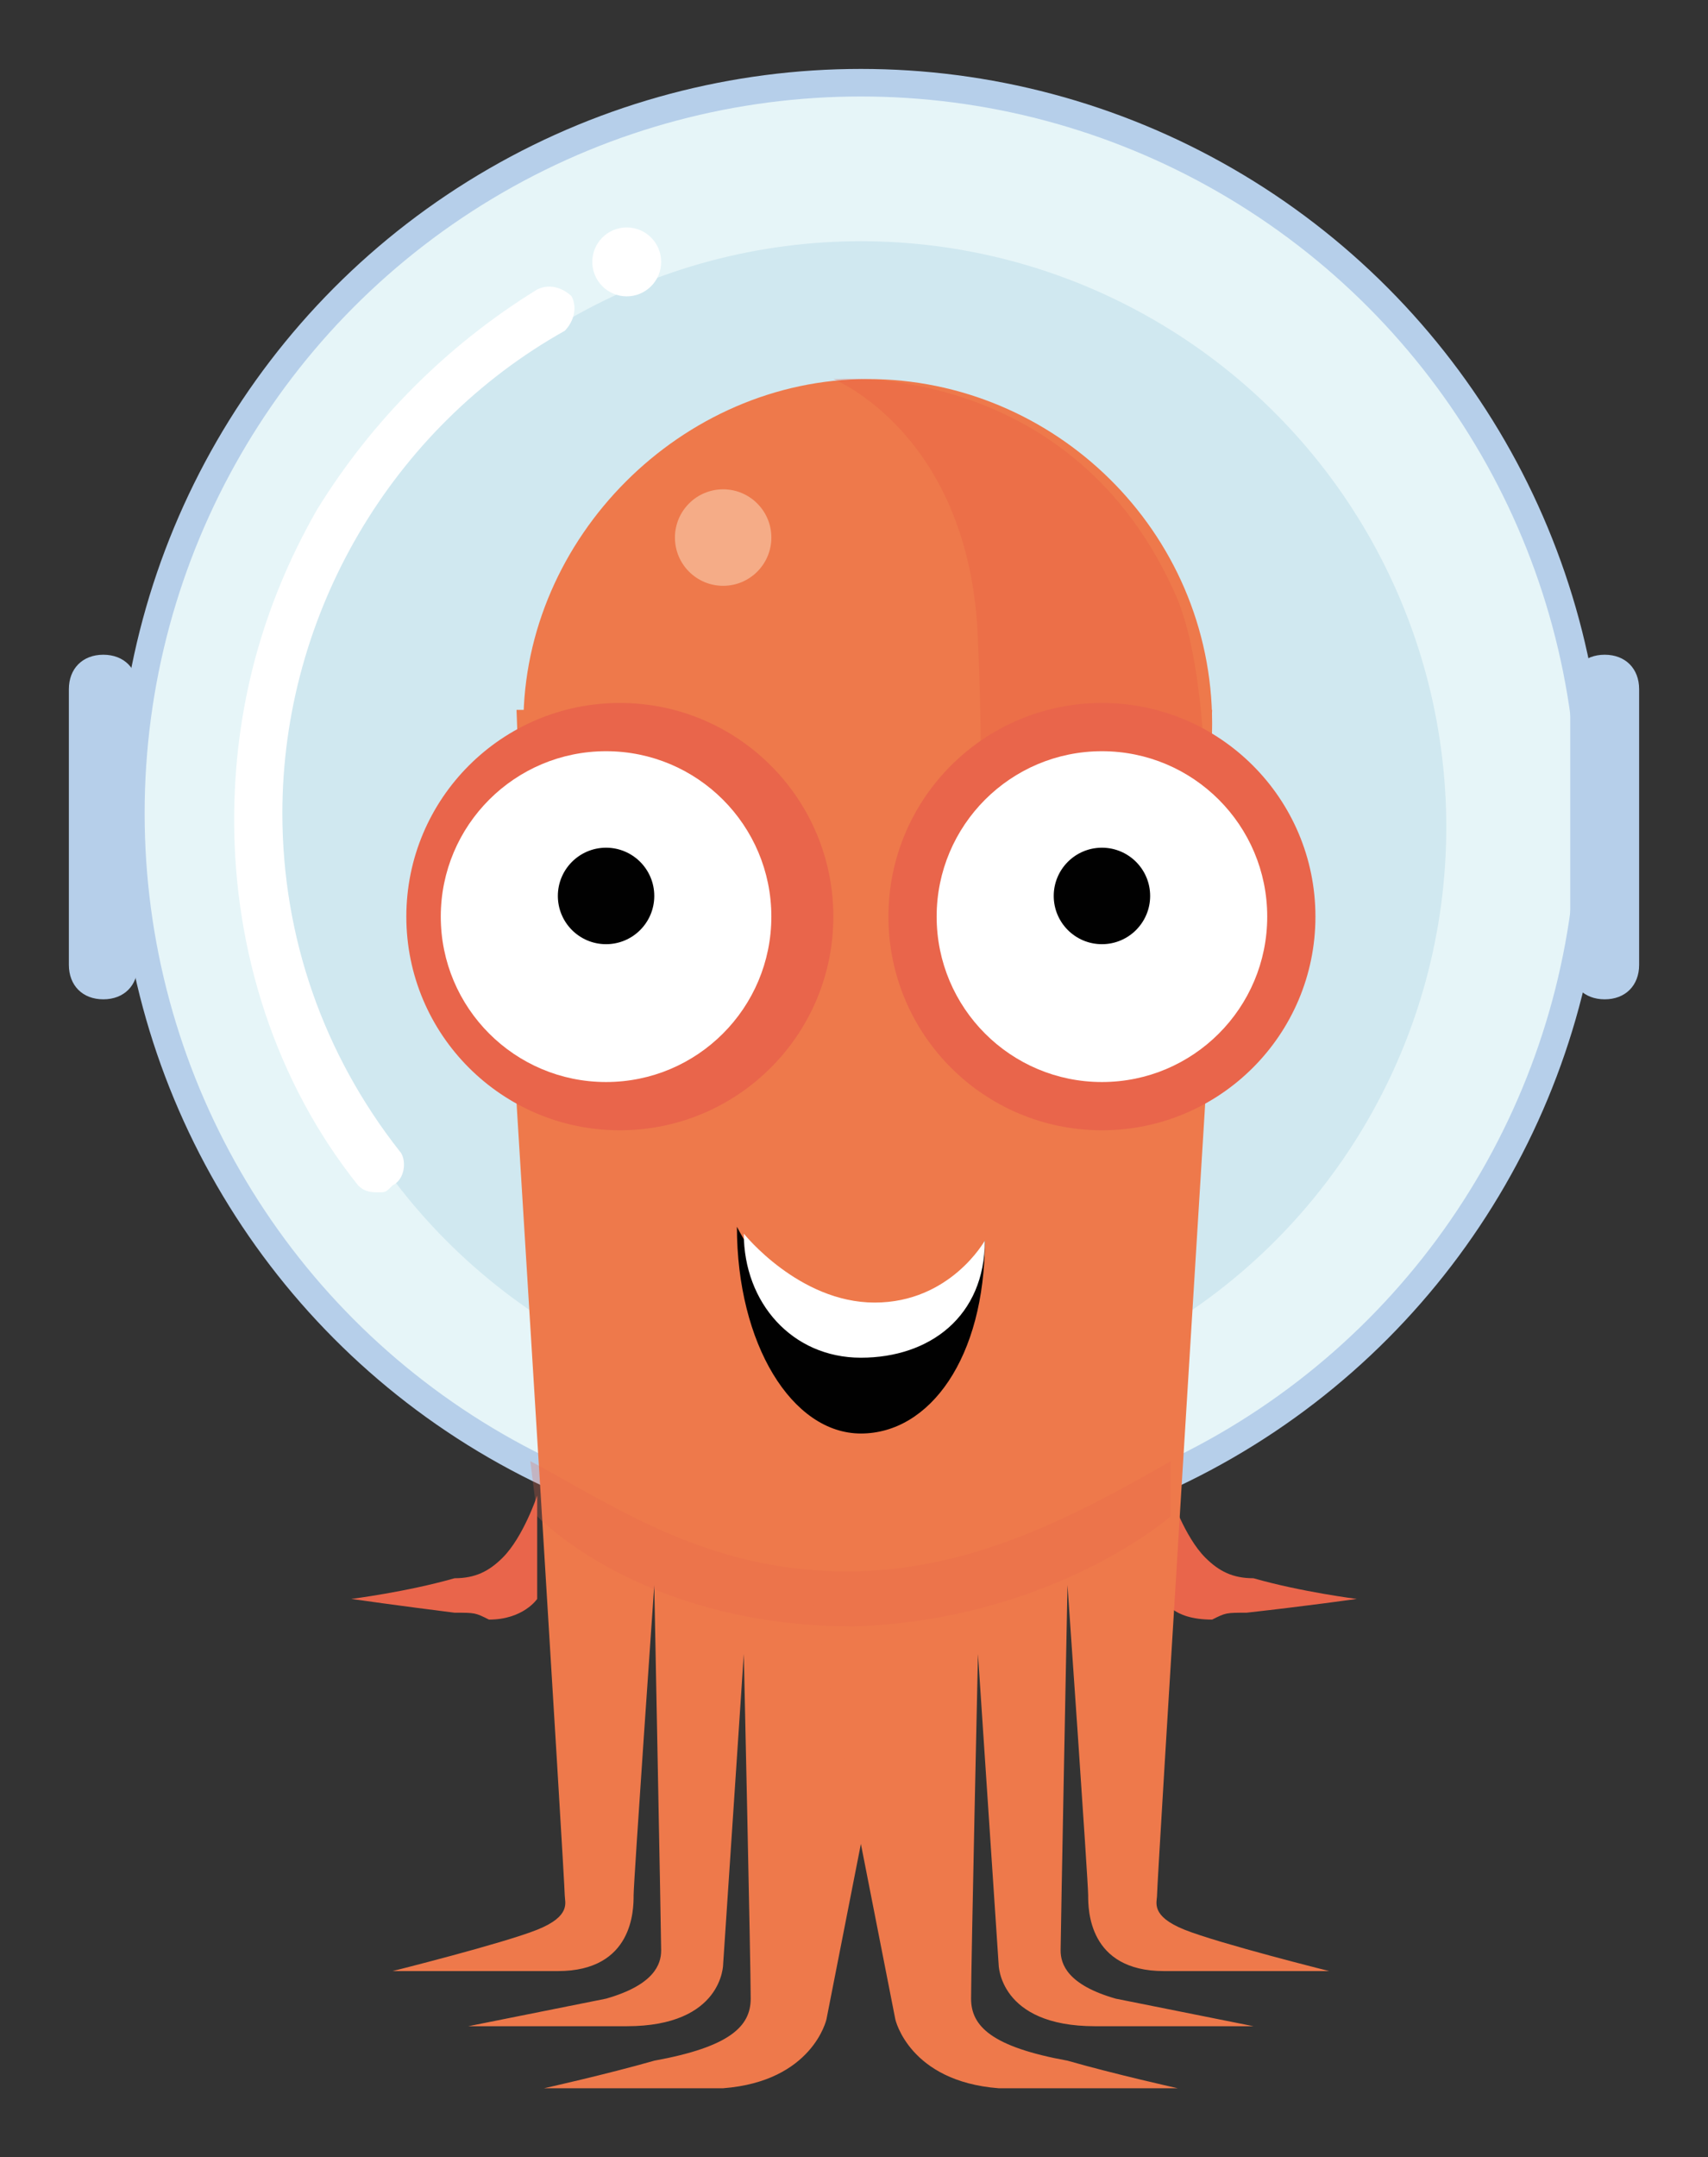 <?xml version="1.0" encoding="UTF-8" standalone="no"?>
<!-- Generator: Adobe Illustrator 22.1.0, SVG Export Plug-In . SVG Version: 6.00 Build 0)  -->

<svg
   version="1.1"
   id="Layer_1"
   x="0px"
   y="0px"
   viewBox="0 0 24.8 31.3"
   xml:space="preserve"
   sodipodi:docname="argo-icon.svg"
   width="24.8"
   height="31.3"
   inkscape:version="1.1.1 (3bf5ae0d25, 2021-09-20)"
   xmlns:inkscape="http://www.inkscape.org/namespaces/inkscape"
   xmlns:sodipodi="http://sodipodi.sourceforge.net/DTD/sodipodi-0.dtd"
   xmlns:xlink="http://www.w3.org/1999/xlink"
   xmlns="http://www.w3.org/2000/svg"
   xmlns:svg="http://www.w3.org/2000/svg"><rect x="0" y="0" width="24.8" height="31.3" fill="#333333" stroke="none"/><defs
   id="defs192" /><sodipodi:namedview
   id="namedview190"
   pagecolor="#ffffff"
   bordercolor="#999999"
   borderopacity="1"
   inkscape:pageshadow="0"
   inkscape:pageopacity="0"
   inkscape:pagecheckerboard="false"
   showgrid="false"
   fit-margin-top="1"
   fit-margin-left="1"
   fit-margin-right="1"
   fit-margin-bottom="1"
   inkscape:zoom="10.361446"
   inkscape:cx="-2.4610465"
   inkscape:cy="16.889535"
   inkscape:window-width="1870"
   inkscape:window-height="1043"
   inkscape:window-x="1970"
   inkscape:window-y="25"
   inkscape:window-maximized="1"
   inkscape:current-layer="Layer_1" />
<style
   type="text/css"
   id="style57">
	.st0{fill:#E9654B;}
	.st1{fill:#B6CFEA;}
	.st2{fill:#E6F5F8;}
	.st3{fill:#D0E8F0;}
	.st4{fill:#EE794B;}
	.st5{clip-path:url(#SVGID_2_);}
	.st6{opacity:0.22;}
	.st7{fill:#E34E3B;}
	.st8{opacity:0.5;}
	.st9{fill:#FBDFC3;}
	.st10{fill:#010101;}
	.st11{fill:#FFFFFF;}
	.st12{opacity:0.25;}
</style>
<g
   id="g187"
   transform="translate(-8.2,-6)">
	<g
   id="g67">
		<g
   id="g61">
			<path
   class="st0"
   d="m 16,27.7 c 0,0 -0.2,0.6 -0.5,0.9 -0.2,0.2 -0.4,0.3 -0.7,0.3 -0.7,0.2 -1.5,0.3 -1.5,0.3 0,0 0.7,0.1 1.5,0.2 0.3,0 0.3,0 0.5,0.1 0.5,0 0.7,-0.3 0.7,-0.3 z"
   id="path59" />
		</g>
		<g
   id="g65">
			<path
   class="st0"
   d="m 25.2,27.7 c 0,0 0.2,0.6 0.5,0.9 0.2,0.2 0.4,0.3 0.7,0.3 0.7,0.2 1.5,0.3 1.5,0.3 0,0 -0.7,0.1 -1.6,0.2 -0.3,0 -0.3,0 -0.5,0.1 -0.6,0 -0.7,-0.3 -0.7,-0.3 z"
   id="path63" />
		</g>
	</g>
	<g
   id="g185">
		<g
   id="g71">
			<circle
   class="st1"
   cx="20.7"
   cy="17.8"
   r="10.8"
   id="circle69" />
		</g>
		<g
   id="g75">
			<circle
   class="st2"
   cx="20.7"
   cy="17.8"
   r="10.4"
   id="circle73" />
		</g>
		<g
   id="g79">
			<circle
   class="st3"
   cx="20.7"
   cy="18"
   r="8.5"
   id="circle77" />
		</g>
		<g
   id="Body_1_">
			<g
   id="g83">
				<path
   class="st4"
   d="m 15.7,22 c 0,0 0.7,11.3 0.7,11.5 0,0.1 0.1,0.3 -0.4,0.5 -0.5,0.2 -2.1,0.6 -2.1,0.6 0,0 1.2,0 2.4,0 1.1,0 1.1,-0.9 1.1,-1.1 0,-0.2 0.3,-4.5 0.3,-4.5 0,0 0.1,5.1 0.1,5.3 0,0.2 -0.1,0.5 -0.8,0.7 -0.5,0.1 -2,0.4 -2,0.4 0,0 1.7,0 2.3,0 1.4,0 1.4,-0.9 1.4,-0.9 L 19,30 c 0,0 0.1,4.5 0.1,5 0,0.4 -0.3,0.7 -1.4,0.9 -0.7,0.2 -1.6,0.4 -1.6,0.4 0,0 1.9,0 2.6,0 1.3,-0.1 1.5,-1 1.5,-1 l 2.2,-11.2 z"
   id="path81" />
			</g>
			<g
   id="g87">
				<path
   class="st4"
   d="m 25.7,22 c 0,0 -0.7,11.3 -0.7,11.5 0,0.1 -0.1,0.3 0.4,0.5 0.5,0.2 2.1,0.6 2.1,0.6 0,0 -1.2,0 -2.4,0 C 24,34.6 24,33.7 24,33.5 24,33.3 23.7,29 23.7,29 c 0,0 -0.1,5.1 -0.1,5.3 0,0.2 0.1,0.5 0.8,0.7 0.5,0.1 2,0.4 2,0.4 0,0 -1.7,0 -2.3,0 -1.4,0 -1.4,-0.9 -1.4,-0.9 L 22.4,30 c 0,0 -0.1,4.5 -0.1,5 0,0.4 0.3,0.7 1.4,0.9 0.7,0.2 1.6,0.4 1.6,0.4 0,0 -1.9,0 -2.6,0 -1.3,-0.1 -1.5,-1 -1.5,-1 L 19,24.1 Z"
   id="path85" />
			</g>
			<g
   id="g91">
				<path
   class="st4"
   d="m 25.8,16.5 c 0,2.8 -2.3,5 -5,5 -2.7,0 -5,-2.3 -5,-5 0,-2.7 2.3,-5 5,-5 2.7,0 5,2.2 5,5 z"
   id="path89" />
			</g>
			<g
   id="g105">
				<g
   id="g103">
					<defs
   id="defs94">
						<polyline
   id="SVGID_1_"
   points="25.8,16.3 25.2,30 16.2,30 15.7,16.3       " />
					</defs>
					<clipPath
   id="SVGID_2_">
						<use
   xlink:href="#SVGID_1_"
   style="overflow:visible"
   id="use96"
   x="0"
   y="0"
   width="100%"
   height="100%" />
					</clipPath>
					<g
   class="st5"
   clip-path="url(#SVGID_2_)"
   id="g101">
						<circle
   class="st4"
   cx="20.8"
   cy="19.2"
   r="8.9"
   id="circle99" />
					</g>
				</g>
			</g>
			<g
   class="st6"
   id="g109">
				<path
   class="st7"
   d="m 25.5,22 c 0,0 0.6,-5.3 -0.2,-7.3 -1.5,-3.5 -5,-3.2 -5,-3.2 0,0 2,0.8 2.1,3.8 0.1,2.1 0,5.2 0,5.2 z"
   id="path107" />
			</g>
		</g>
		<g
   id="Face_1_">
			<g
   class="st8"
   id="g116">
				<g
   id="g114">
					<circle
   class="st9"
   cx="18.7"
   cy="13.8"
   r="0.7"
   id="circle112" />
				</g>
			</g>
			<g
   id="g162">
				<g
   id="g126">
					<g
   id="g120">
						<path
   class="st10"
   d="m 22.5,24 c 0,1.7 -0.8,2.8 -1.8,2.8 -1,0 -1.8,-1.3 -1.8,-3 0,0 0.8,1.6 1.9,1.6 1.1,0 1.7,-1.4 1.7,-1.4 z"
   id="path118" />
					</g>
					<g
   id="g124">
						<path
   class="st11"
   d="m 22.5,24 c 0,1.1 -0.8,1.7 -1.8,1.7 -1,0 -1.7,-0.8 -1.7,-1.8 0,0 0.8,1 1.9,1 1.1,0 1.6,-0.9 1.6,-0.9 z"
   id="path122" />
					</g>
				</g>
				<g
   id="g160">
					<g
   id="g148">
						<g
   id="g136">
							<g
   id="g130">
								<circle
   class="st0"
   cx="24.2"
   cy="19.3"
   r="3.1"
   id="circle128" />
							</g>
							<g
   id="g134">
								<circle
   class="st0"
   cx="17.2"
   cy="19.3"
   r="3.1"
   id="circle132" />
							</g>
						</g>
						<g
   id="g146">
							<g
   id="g140">
								<circle
   class="st11"
   cx="24.2"
   cy="19.3"
   r="2.4"
   id="circle138" />
							</g>
							<g
   id="g144">
								<circle
   class="st11"
   cx="17"
   cy="19.3"
   r="2.4"
   id="circle142" />
							</g>
						</g>
					</g>
					<g
   id="g158">
						<g
   id="g152">
							<circle
   class="st10"
   cx="17"
   cy="19"
   r="0.7"
   id="circle150" />
						</g>
						<g
   id="g156">
							<circle
   class="st10"
   cx="24.2"
   cy="19"
   r="0.7"
   id="circle154" />
						</g>
					</g>
				</g>
			</g>
		</g>
		<g
   id="g167">
			<path
   class="st1"
   d="m 9.7,20.5 v 0 C 9.4,20.5 9.2,20.3 9.2,20 v -4 c 0,-0.3 0.2,-0.5 0.5,-0.5 v 0 c 0.3,0 0.5,0.2 0.5,0.5 v 4 c 0,0.3 -0.2,0.5 -0.5,0.5 z"
   id="path165" />
		</g>
		<g
   id="g171">
			<path
   class="st1"
   d="m 31.5,20.5 v 0 C 31.2,20.5 31,20.3 31,20 v -4 c 0,-0.3 0.2,-0.5 0.5,-0.5 v 0 c 0.3,0 0.5,0.2 0.5,0.5 v 4 c 0,0.3 -0.2,0.5 -0.5,0.5 z"
   id="path169" />
		</g>
		<g
   id="g175">
			<circle
   class="st11"
   cx="17.3"
   cy="9.8"
   r="0.5"
   id="circle173" />
		</g>
		<g
   id="g179">
			<path
   class="st11"
   d="m 13.7,23.3 c -0.1,0 -0.2,0 -0.3,-0.1 -1.2,-1.5 -1.8,-3.4 -1.8,-5.3 0,-1.6 0.4,-3.1 1.2,-4.5 0.8,-1.3 1.9,-2.4 3.2,-3.2 0.2,-0.1 0.4,0 0.5,0.1 0.1,0.2 0,0.4 -0.1,0.5 -2.5,1.4 -4.1,4.1 -4.1,7 0,1.8 0.6,3.5 1.7,4.9 0.1,0.1 0.1,0.4 -0.1,0.5 -0.1,0.1 -0.1,0.1 -0.2,0.1 z"
   id="path177" />
		</g>
		<g
   class="st12"
   id="g183">
			<path
   class="st0"
   d="m 25.2,28 v -0.8 c -1.4,0.8 -2.9,1.6 -4.7,1.6 -2,0 -3.3,-0.9 -4.6,-1.6 L 16,28 c 0,0 1.5,1.6 4.6,1.6 2.9,-0.1 4.6,-1.6 4.6,-1.6 z"
   id="path181" />
		</g>
	</g>
</g>
</svg>
